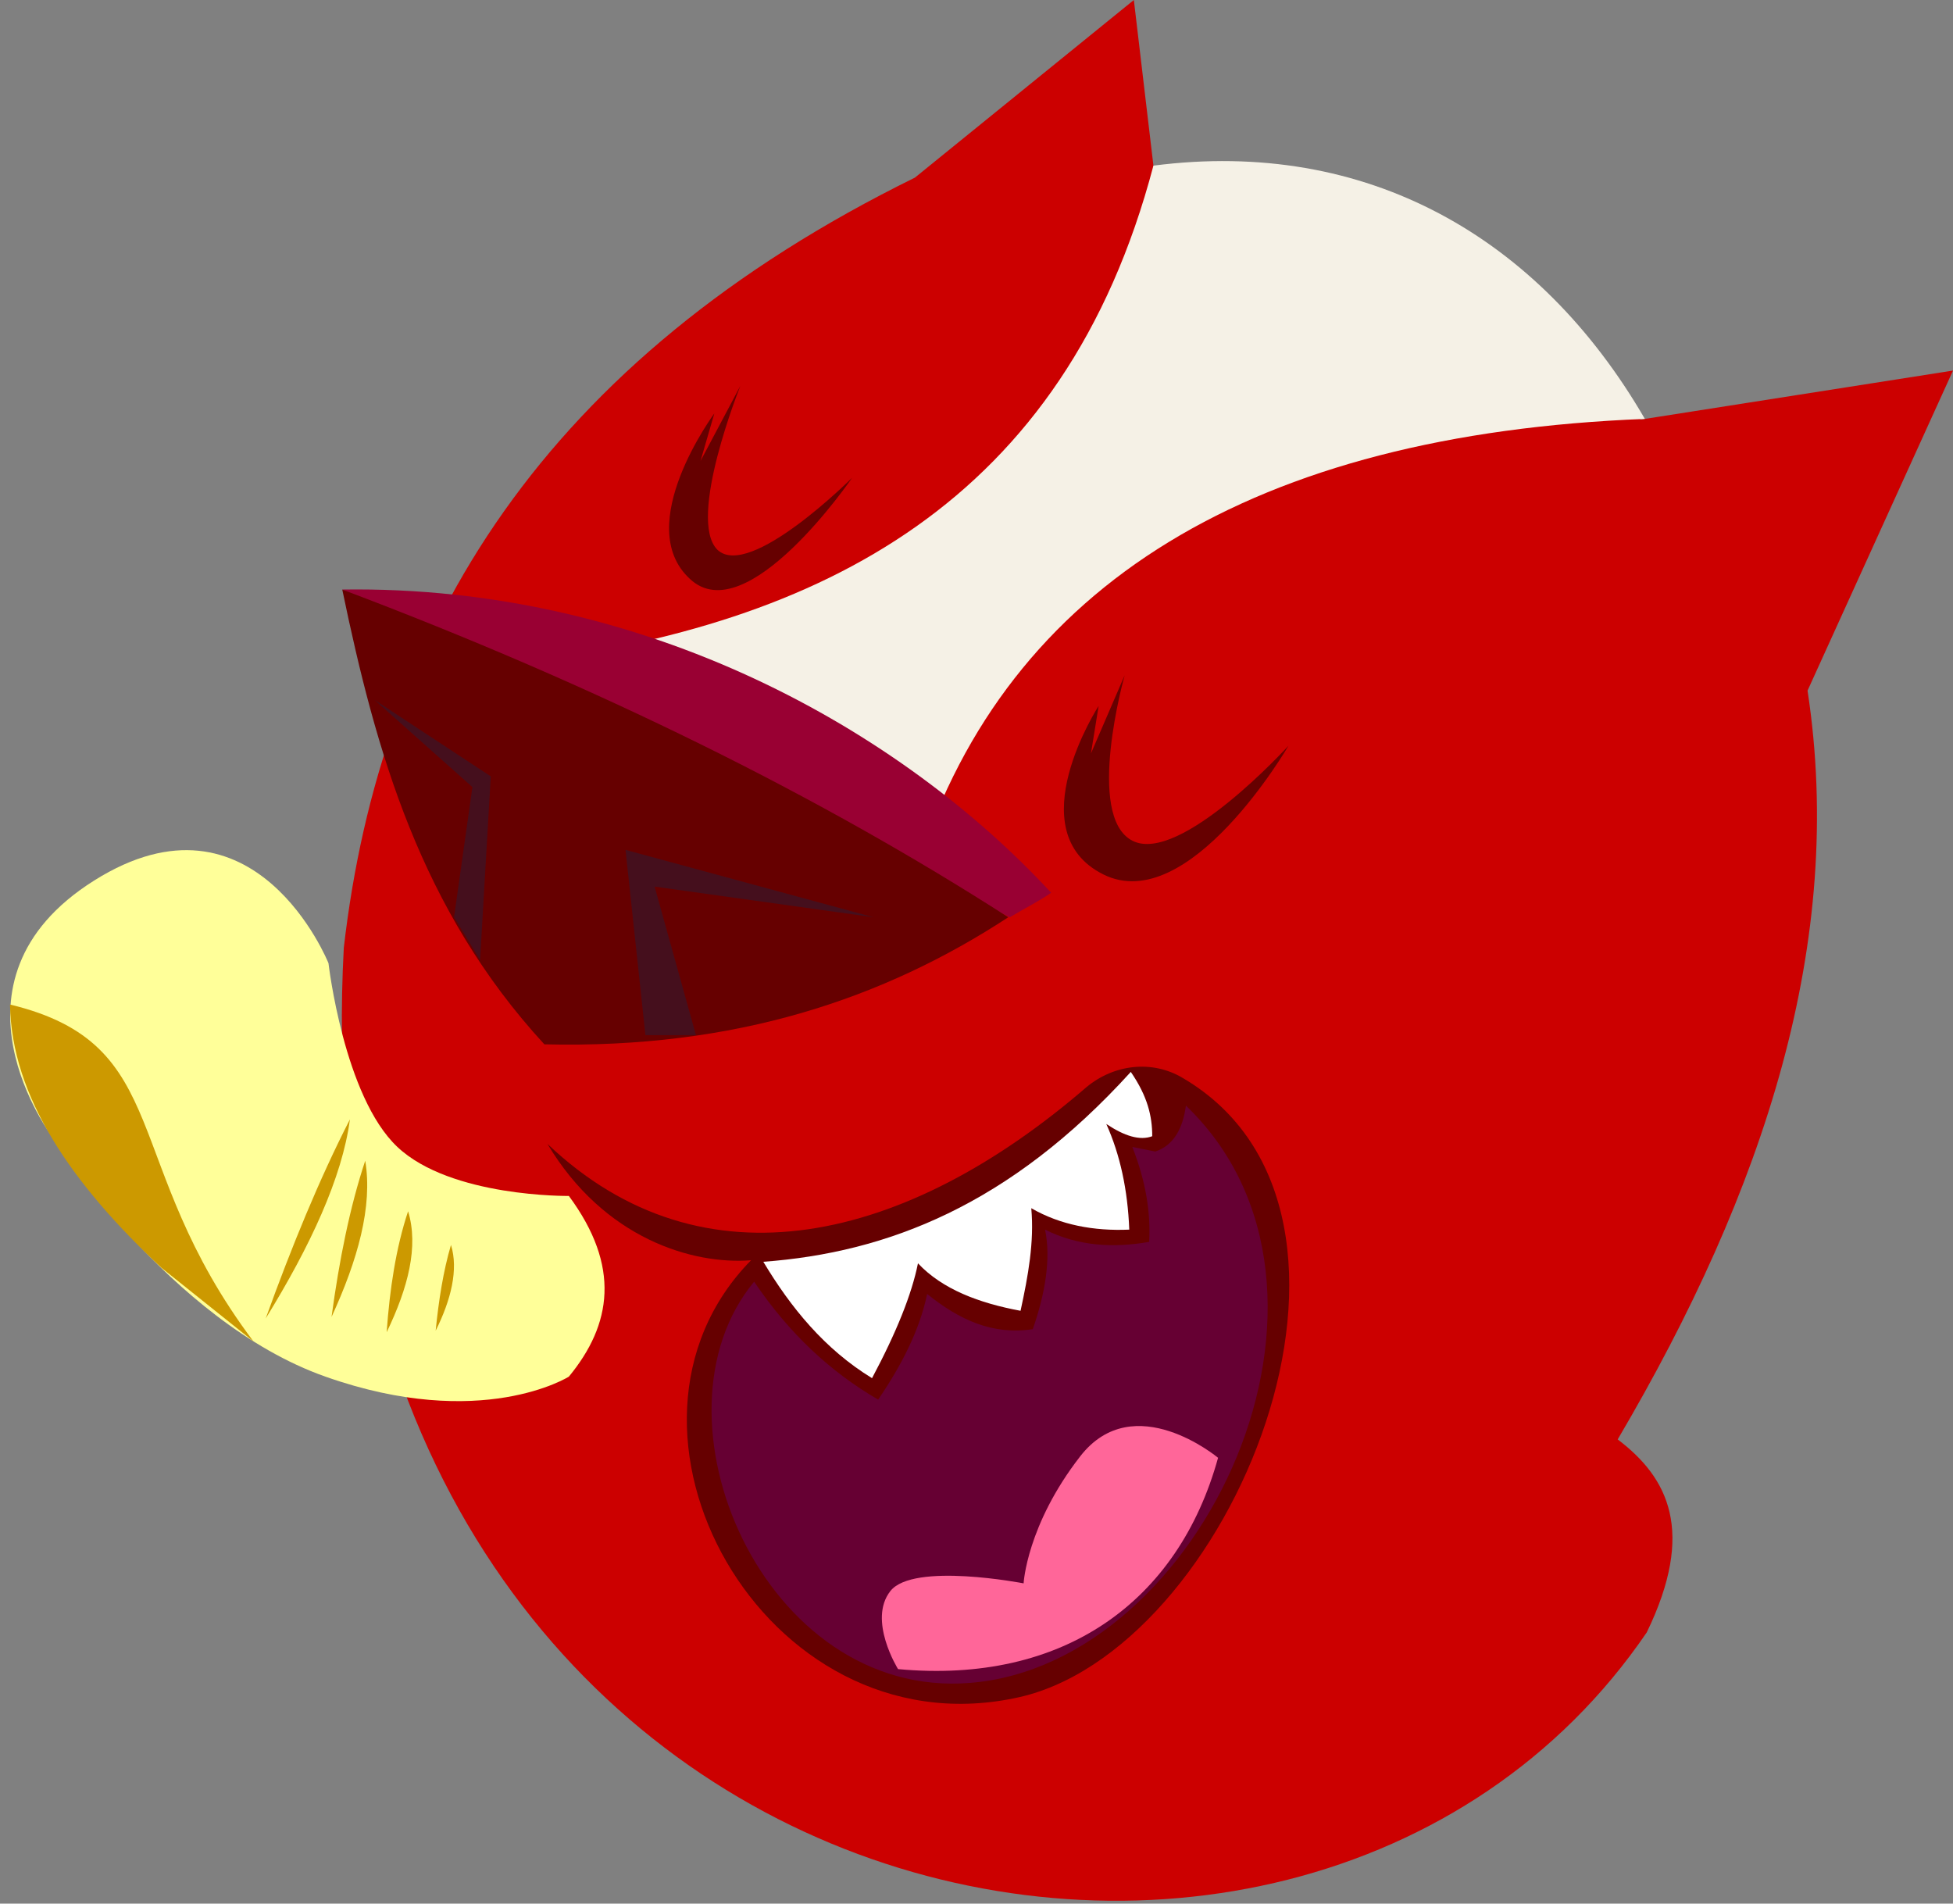 <?xml version="1.0" encoding="utf-8"?>
<!-- Generator: Adobe Illustrator 16.0.0, SVG Export Plug-In . SVG Version: 6.00 Build 0)  -->
<!DOCTYPE svg PUBLIC "-//W3C//DTD SVG 1.1//EN" "http://www.w3.org/Graphics/SVG/1.1/DTD/svg11.dtd">
<svg version="1.1" id="Capa_2" xmlns="http://www.w3.org/2000/svg" xmlns:xlink="http://www.w3.org/1999/xlink" viewBox="0 2 512 499" xml:space="preserve">
<rect x="0" y="2" width="512" height="499" fill="#808080" stroke="none"/>
<path fill="#CC0000" d="M90.129,250.467c9.633-83.893,52.583-154.137,149.722-201.903L297.251,2l5.218,44.154
	c58.203-7.225,98.745,18.866,127.646,65.829L512,99.138l-38.132,83.893c10.035,65.83-11.24,130.856-49.774,196.285
	c13.246,10.034,20.472,24.083,7.627,50.576C339.8,564.762,76.481,506.157,90.129,250.467z"/>
<path fill="#660000" d="M143.514,301.845c40.944,38.937,94.33,25.691,141.293-14.851c7.226-6.021,17.261-7.226,25.288-2.408
	c60.211,35.323,12.444,151.328-44.153,162.565c-65.83,13.648-112.393-70.646-69.042-114.8
	C181.647,333.557,158.367,326.733,143.514,301.845z"/>
<path fill="#660000" d="M288.018,187.045c0,0-21.273,32.915,1.205,44.155c22.478,11.239,48.568-33.718,48.568-33.718
	s-28.498,31.309-40.941,24.887c-12.443-6.422-2.008-43.352-2.008-43.352l-8.831,20.472L288.018,187.045z"/>
<path fill="#660000" d="M187.268,110.378c0,0-21.676,29.302-6.422,43.351c14.851,14.049,42.548-26.493,42.548-26.493
	S196.5,154.13,188.07,146.103c-8.027-8.028,6.021-42.95,6.021-42.95l-10.436,19.669L187.268,110.378z"/>
<path fill="#F5F1E6" d="M136.29,175.806c79.076-10.036,142.811-42.078,166.091-130.387c55.865-7.215,101.143,18.625,128.839,66.392
	c-102.358,4.013-166.885,43.123-190.566,116.578L136.29,175.806z"/>
<path fill="#FFFF99" d="M24.7,232.805c-42.147,26.493-10.837,67.435-10.837,67.435s30.506,48.169,71.449,62.619
	c40.942,14.451,63.822,0,63.822,0c11.24-13.647,13.648-28.9,0-47.365c0,0-30.908,0.401-44.956-12.845
	c-14.049-13.246-18.064-48.168-18.064-48.168S66.847,206.312,24.7,232.805z"/>
<path fill="#FFFFFF" d="M200.113,332.754c7.226,12.041,16.055,22.88,28.499,30.507c6.422-12.043,10.437-22.078,12.043-30.106
	c6.422,6.824,16.055,10.437,26.895,12.445c2.005-9.234,3.611-18.063,2.809-26.895c7.626,4.415,16.458,6.02,25.689,5.619
	c-0.401-10.437-2.408-19.668-6.021-27.697c4.817,3.212,8.831,4.416,12.043,3.212c0-5.218-1.204-10.437-5.621-16.858
	C264.738,317.902,232.625,330.346,200.113,332.754z"/>
<path fill="#660033" d="M197.704,337.973c-29.302,35.322,2.409,109.582,56.597,105.165c61.014-4.816,106.772-103.159,56.597-151.326
	c-0.803,6.02-3.211,10.437-8.026,12.041l-6.021-1.204c3.612,9.231,4.816,17.261,4.415,24.888
	c-9.232,1.605-18.464,1.202-27.295-3.212c1.604,7.627,0,16.858-3.212,26.091c-10.437,1.606-19.268-2.407-27.696-9.232
	c-2.008,9.634-6.825,18.865-12.846,27.697C217.774,361.655,206.936,351.618,197.704,337.973z"/>
<path fill="#CC9900" d="M2.624,265.319c0.401,24.084,16.057,46.964,39.738,69.041l24.084,19.267
	C31.123,306.663,45.975,275.755,2.624,265.319z"/>
<path fill="#CC9900" d="M69.658,347.605c11.641-18.866,20.069-36.929,22.077-52.182C83.707,311.078,76.481,328.739,69.658,347.605z"
	/>
<path fill="#CC9900" d="M86.918,347.204c6.823-14.853,10.838-28.901,8.831-40.942C91.735,318.303,88.925,332.352,86.918,347.204z"/>
<path fill="#CC9900" d="M101.367,351.218c5.621-11.641,8.43-22.479,5.621-31.711C103.776,329.142,102.171,339.979,101.367,351.218z"
	/>
<path fill="#CC9900" d="M118.227,328.338c-2.007,6.825-3.211,14.45-4.013,22.479C118.227,342.788,120.234,334.76,118.227,328.338z"
	/>
<path fill="#990033" d="M89.727,156.538c79.478-1.204,146.511,36.929,185.848,79.479c-2.81,2.006-6.823,4.014-10.837,6.422
	L89.727,156.538z"/>
<path fill="#660000" d="M89.727,156.538c67.034,25.289,125.238,54.19,174.608,85.901c-32.512,21.273-71.449,34.52-121.623,33.316
	C110.198,240.431,98.558,199.088,89.727,156.538z"/>
<path fill="#FF6699" d="M319.329,384.133c0,0-22.078-18.465-36.127-0.401c-14.049,18.063-14.852,33.316-14.852,33.316
	s-28.9-5.62-34.922,2.007c-6.021,7.626,2.007,20.47,2.007,20.47C278.787,443.541,308.891,421.865,319.329,384.133z"/>
<polygon fill="#450F1D" points="98.157,185.44 128.663,205.51 125.854,253.679 119.03,242.439 123.846,208.32 "/>
<polygon fill="#450F1D" points="229.013,242.439 163.987,224.778 169.205,273.347 182.451,273.347 171.614,234.41 "/>
</svg>
